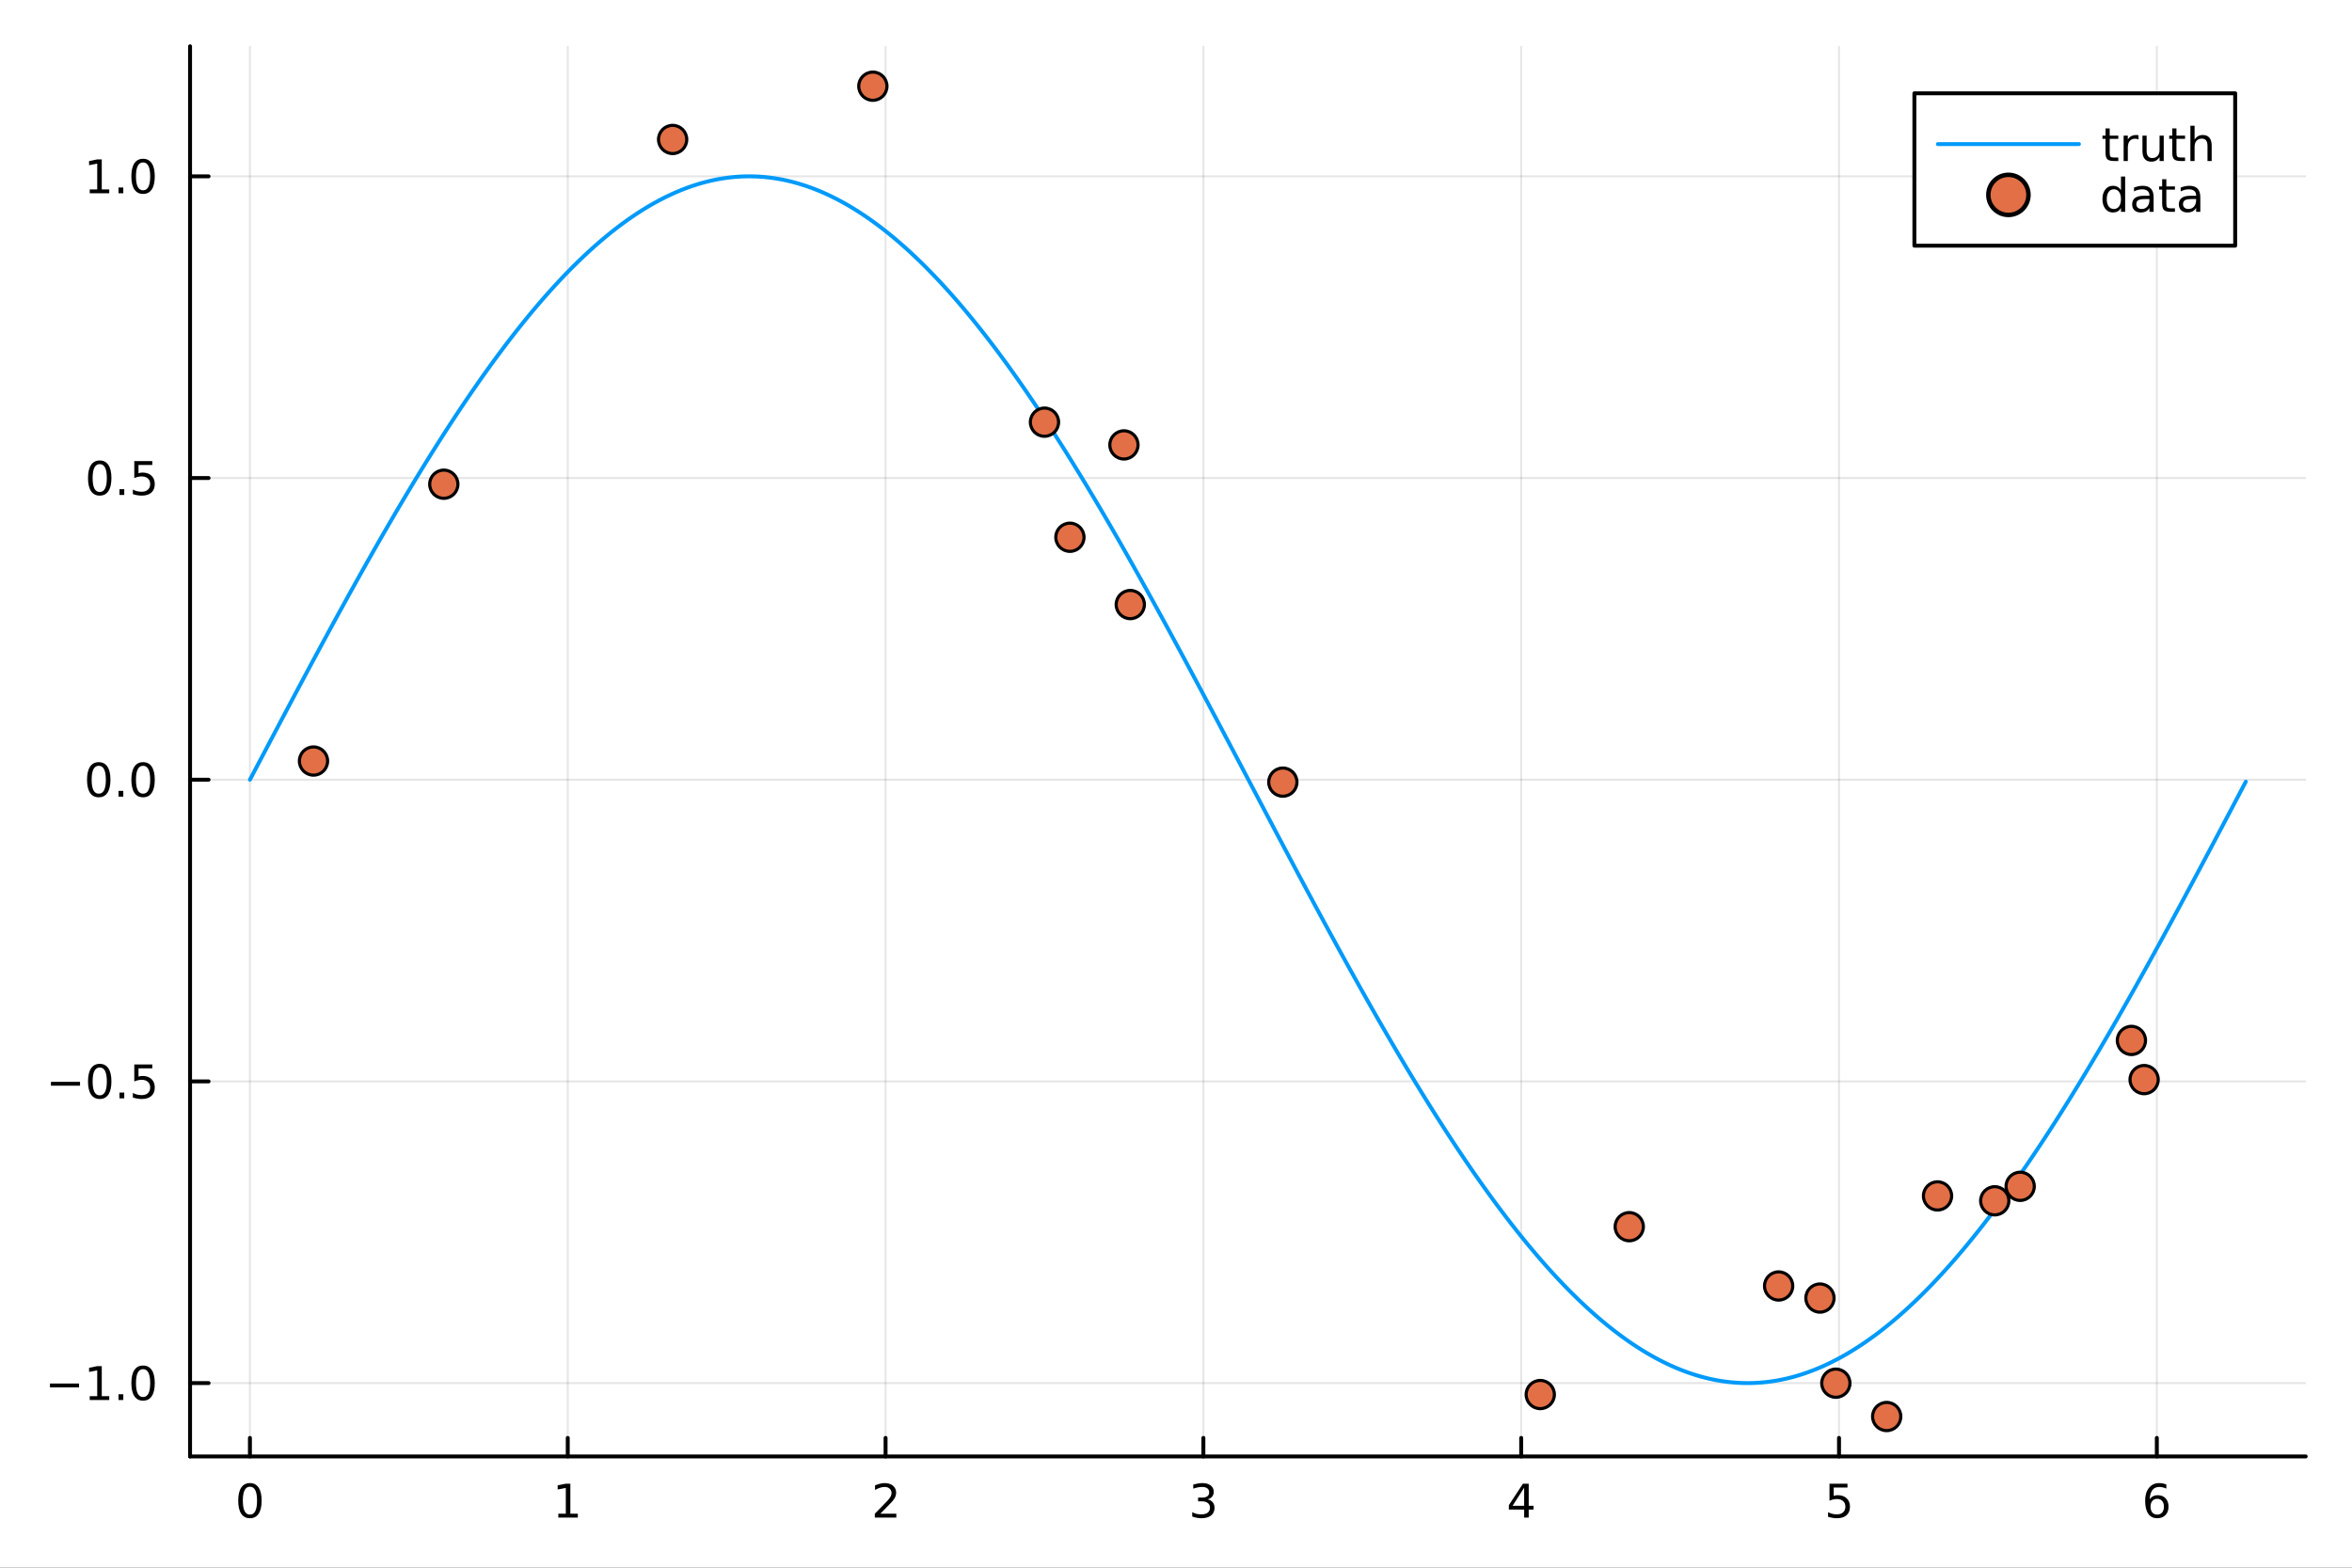 <?xml version="1.0" encoding="utf-8"?>
<svg xmlns="http://www.w3.org/2000/svg" xmlns:xlink="http://www.w3.org/1999/xlink" width="600" height="400" viewBox="0 0 2400 1600">
<rect x="0" y="0" width="2400" height="1600" fill="#333333" stroke="none"/>
<defs>
  <clipPath id="clip950">
    <rect x="0" y="0" width="2400" height="1600"/>
  </clipPath>
</defs>
<path clip-path="url(#clip950)" d="M0 1600 L2400 1600 L2400 0 L0 0  Z" fill="#ffffff" fill-rule="evenodd" fill-opacity="1"/>
<defs>
  <clipPath id="clip951">
    <rect x="480" y="0" width="1681" height="1600"/>
  </clipPath>
</defs>
<path clip-path="url(#clip950)" d="M193.936 1486.45 L2352.76 1486.45 L2352.76 47.244 L193.936 47.244  Z" fill="#ffffff" fill-rule="evenodd" fill-opacity="1"/>
<defs>
  <clipPath id="clip952">
    <rect x="193" y="47" width="2160" height="1440"/>
  </clipPath>
</defs>
<polyline clip-path="url(#clip952)" style="stroke:#000000; stroke-linecap:round; stroke-linejoin:round; stroke-width:2; stroke-opacity:0.1; fill:none" points="255.035,1486.45 255.035,47.244 "/>
<polyline clip-path="url(#clip952)" style="stroke:#000000; stroke-linecap:round; stroke-linejoin:round; stroke-width:2; stroke-opacity:0.1; fill:none" points="579.338,1486.45 579.338,47.244 "/>
<polyline clip-path="url(#clip952)" style="stroke:#000000; stroke-linecap:round; stroke-linejoin:round; stroke-width:2; stroke-opacity:0.1; fill:none" points="903.641,1486.45 903.641,47.244 "/>
<polyline clip-path="url(#clip952)" style="stroke:#000000; stroke-linecap:round; stroke-linejoin:round; stroke-width:2; stroke-opacity:0.1; fill:none" points="1227.94,1486.45 1227.94,47.244 "/>
<polyline clip-path="url(#clip952)" style="stroke:#000000; stroke-linecap:round; stroke-linejoin:round; stroke-width:2; stroke-opacity:0.1; fill:none" points="1552.25,1486.45 1552.25,47.244 "/>
<polyline clip-path="url(#clip952)" style="stroke:#000000; stroke-linecap:round; stroke-linejoin:round; stroke-width:2; stroke-opacity:0.1; fill:none" points="1876.55,1486.45 1876.55,47.244 "/>
<polyline clip-path="url(#clip952)" style="stroke:#000000; stroke-linecap:round; stroke-linejoin:round; stroke-width:2; stroke-opacity:0.1; fill:none" points="2200.85,1486.45 2200.85,47.244 "/>
<polyline clip-path="url(#clip952)" style="stroke:#000000; stroke-linecap:round; stroke-linejoin:round; stroke-width:2; stroke-opacity:0.1; fill:none" points="193.936,1411.59 2352.76,1411.59 "/>
<polyline clip-path="url(#clip952)" style="stroke:#000000; stroke-linecap:round; stroke-linejoin:round; stroke-width:2; stroke-opacity:0.1; fill:none" points="193.936,1103.69 2352.76,1103.69 "/>
<polyline clip-path="url(#clip952)" style="stroke:#000000; stroke-linecap:round; stroke-linejoin:round; stroke-width:2; stroke-opacity:0.1; fill:none" points="193.936,795.781 2352.76,795.781 "/>
<polyline clip-path="url(#clip952)" style="stroke:#000000; stroke-linecap:round; stroke-linejoin:round; stroke-width:2; stroke-opacity:0.1; fill:none" points="193.936,487.875 2352.76,487.875 "/>
<polyline clip-path="url(#clip952)" style="stroke:#000000; stroke-linecap:round; stroke-linejoin:round; stroke-width:2; stroke-opacity:0.1; fill:none" points="193.936,179.969 2352.76,179.969 "/>
<polyline clip-path="url(#clip950)" style="stroke:#000000; stroke-linecap:round; stroke-linejoin:round; stroke-width:4; stroke-opacity:1; fill:none" points="193.936,1486.45 2352.76,1486.45 "/>
<polyline clip-path="url(#clip950)" style="stroke:#000000; stroke-linecap:round; stroke-linejoin:round; stroke-width:4; stroke-opacity:1; fill:none" points="255.035,1486.45 255.035,1467.55 "/>
<polyline clip-path="url(#clip950)" style="stroke:#000000; stroke-linecap:round; stroke-linejoin:round; stroke-width:4; stroke-opacity:1; fill:none" points="579.338,1486.45 579.338,1467.55 "/>
<polyline clip-path="url(#clip950)" style="stroke:#000000; stroke-linecap:round; stroke-linejoin:round; stroke-width:4; stroke-opacity:1; fill:none" points="903.641,1486.45 903.641,1467.55 "/>
<polyline clip-path="url(#clip950)" style="stroke:#000000; stroke-linecap:round; stroke-linejoin:round; stroke-width:4; stroke-opacity:1; fill:none" points="1227.94,1486.45 1227.94,1467.55 "/>
<polyline clip-path="url(#clip950)" style="stroke:#000000; stroke-linecap:round; stroke-linejoin:round; stroke-width:4; stroke-opacity:1; fill:none" points="1552.25,1486.45 1552.25,1467.55 "/>
<polyline clip-path="url(#clip950)" style="stroke:#000000; stroke-linecap:round; stroke-linejoin:round; stroke-width:4; stroke-opacity:1; fill:none" points="1876.55,1486.45 1876.55,1467.55 "/>
<polyline clip-path="url(#clip950)" style="stroke:#000000; stroke-linecap:round; stroke-linejoin:round; stroke-width:4; stroke-opacity:1; fill:none" points="2200.85,1486.45 2200.85,1467.55 "/>
<path clip-path="url(#clip950)" d="M255.035 1517.37 Q251.424 1517.37 249.595 1520.93 Q247.789 1524.47 247.789 1531.6 Q247.789 1538.71 249.595 1542.27 Q251.424 1545.82 255.035 1545.82 Q258.669 1545.82 260.474 1542.27 Q262.303 1538.71 262.303 1531.6 Q262.303 1524.47 260.474 1520.93 Q258.669 1517.37 255.035 1517.37 M255.035 1513.66 Q260.845 1513.66 263.9 1518.27 Q266.979 1522.85 266.979 1531.6 Q266.979 1540.33 263.9 1544.94 Q260.845 1549.52 255.035 1549.52 Q249.225 1549.52 246.146 1544.94 Q243.09 1540.33 243.09 1531.6 Q243.09 1522.85 246.146 1518.27 Q249.225 1513.66 255.035 1513.66 Z" fill="#000000" fill-rule="nonzero" fill-opacity="1" /><path clip-path="url(#clip950)" d="M569.72 1544.91 L577.358 1544.91 L577.358 1518.55 L569.048 1520.21 L569.048 1515.95 L577.312 1514.29 L581.988 1514.29 L581.988 1544.91 L589.627 1544.91 L589.627 1548.85 L569.72 1548.85 L569.72 1544.91 Z" fill="#000000" fill-rule="nonzero" fill-opacity="1" /><path clip-path="url(#clip950)" d="M898.293 1544.91 L914.613 1544.91 L914.613 1548.85 L892.668 1548.85 L892.668 1544.91 Q895.33 1542.16 899.914 1537.53 Q904.52 1532.88 905.701 1531.53 Q907.946 1529.01 908.826 1527.27 Q909.729 1525.51 909.729 1523.82 Q909.729 1521.07 907.784 1519.33 Q905.863 1517.6 902.761 1517.6 Q900.562 1517.6 898.108 1518.36 Q895.678 1519.13 892.9 1520.68 L892.9 1515.95 Q895.724 1514.82 898.178 1514.24 Q900.631 1513.66 902.668 1513.66 Q908.039 1513.66 911.233 1516.35 Q914.428 1519.03 914.428 1523.52 Q914.428 1525.65 913.617 1527.57 Q912.83 1529.47 910.724 1532.07 Q910.145 1532.74 907.043 1535.95 Q903.942 1539.15 898.293 1544.91 Z" fill="#000000" fill-rule="nonzero" fill-opacity="1" /><path clip-path="url(#clip950)" d="M1232.19 1530.21 Q1235.55 1530.93 1237.42 1533.2 Q1239.32 1535.47 1239.32 1538.8 Q1239.32 1543.92 1235.8 1546.72 Q1232.28 1549.52 1225.8 1549.52 Q1223.63 1549.52 1221.31 1549.08 Q1219.02 1548.66 1216.57 1547.81 L1216.57 1543.29 Q1218.51 1544.43 1220.83 1545.01 Q1223.14 1545.58 1225.66 1545.58 Q1230.06 1545.58 1232.35 1543.85 Q1234.67 1542.11 1234.67 1538.8 Q1234.67 1535.75 1232.52 1534.03 Q1230.39 1532.3 1226.57 1532.3 L1222.54 1532.3 L1222.54 1528.45 L1226.75 1528.45 Q1230.2 1528.45 1232.03 1527.09 Q1233.86 1525.7 1233.86 1523.11 Q1233.86 1520.45 1231.96 1519.03 Q1230.08 1517.6 1226.57 1517.6 Q1224.64 1517.6 1222.45 1518.01 Q1220.25 1518.43 1217.61 1519.31 L1217.61 1515.14 Q1220.27 1514.4 1222.58 1514.03 Q1224.92 1513.66 1226.98 1513.66 Q1232.31 1513.66 1235.41 1516.09 Q1238.51 1518.5 1238.51 1522.62 Q1238.51 1525.49 1236.87 1527.48 Q1235.22 1529.45 1232.19 1530.21 Z" fill="#000000" fill-rule="nonzero" fill-opacity="1" /><path clip-path="url(#clip950)" d="M1555.26 1518.36 L1543.45 1536.81 L1555.26 1536.81 L1555.26 1518.36 M1554.03 1514.29 L1559.91 1514.29 L1559.91 1536.81 L1564.84 1536.81 L1564.84 1540.7 L1559.91 1540.7 L1559.91 1548.85 L1555.26 1548.85 L1555.26 1540.7 L1539.65 1540.7 L1539.65 1536.19 L1554.03 1514.29 Z" fill="#000000" fill-rule="nonzero" fill-opacity="1" /><path clip-path="url(#clip950)" d="M1866.83 1514.29 L1885.18 1514.29 L1885.18 1518.22 L1871.11 1518.22 L1871.11 1526.7 Q1872.13 1526.35 1873.15 1526.19 Q1874.17 1526 1875.18 1526 Q1880.97 1526 1884.35 1529.17 Q1887.73 1532.34 1887.73 1537.76 Q1887.73 1543.34 1884.26 1546.44 Q1880.79 1549.52 1874.47 1549.52 Q1872.29 1549.52 1870.02 1549.15 Q1867.78 1548.78 1865.37 1548.04 L1865.37 1543.34 Q1867.45 1544.47 1869.67 1545.03 Q1871.9 1545.58 1874.37 1545.58 Q1878.38 1545.58 1880.72 1543.48 Q1883.05 1541.37 1883.05 1537.76 Q1883.05 1534.15 1880.72 1532.04 Q1878.38 1529.94 1874.37 1529.94 Q1872.5 1529.94 1870.62 1530.35 Q1868.77 1530.77 1866.83 1531.65 L1866.83 1514.29 Z" fill="#000000" fill-rule="nonzero" fill-opacity="1" /><path clip-path="url(#clip950)" d="M2201.26 1529.7 Q2198.11 1529.7 2196.26 1531.86 Q2194.43 1534.01 2194.43 1537.76 Q2194.43 1541.49 2196.26 1543.66 Q2198.11 1545.82 2201.26 1545.82 Q2204.41 1545.82 2206.23 1543.66 Q2208.09 1541.49 2208.09 1537.76 Q2208.09 1534.01 2206.23 1531.86 Q2204.41 1529.7 2201.26 1529.7 M2210.54 1515.05 L2210.54 1519.31 Q2208.78 1518.48 2206.98 1518.04 Q2205.19 1517.6 2203.43 1517.6 Q2198.8 1517.6 2196.35 1520.72 Q2193.92 1523.85 2193.57 1530.17 Q2194.94 1528.15 2197 1527.09 Q2199.06 1526 2201.54 1526 Q2206.74 1526 2209.75 1529.17 Q2212.79 1532.32 2212.79 1537.76 Q2212.79 1543.08 2209.64 1546.3 Q2206.49 1549.52 2201.26 1549.52 Q2195.26 1549.52 2192.09 1544.94 Q2188.92 1540.33 2188.92 1531.6 Q2188.92 1523.41 2192.81 1518.55 Q2196.7 1513.66 2203.25 1513.66 Q2205.01 1513.66 2206.79 1514.01 Q2208.6 1514.36 2210.54 1515.05 Z" fill="#000000" fill-rule="nonzero" fill-opacity="1" /><polyline clip-path="url(#clip950)" style="stroke:#000000; stroke-linecap:round; stroke-linejoin:round; stroke-width:4; stroke-opacity:1; fill:none" points="193.936,1486.45 193.936,47.244 "/>
<polyline clip-path="url(#clip950)" style="stroke:#000000; stroke-linecap:round; stroke-linejoin:round; stroke-width:4; stroke-opacity:1; fill:none" points="193.936,1411.59 212.834,1411.59 "/>
<polyline clip-path="url(#clip950)" style="stroke:#000000; stroke-linecap:round; stroke-linejoin:round; stroke-width:4; stroke-opacity:1; fill:none" points="193.936,1103.69 212.834,1103.69 "/>
<polyline clip-path="url(#clip950)" style="stroke:#000000; stroke-linecap:round; stroke-linejoin:round; stroke-width:4; stroke-opacity:1; fill:none" points="193.936,795.781 212.834,795.781 "/>
<polyline clip-path="url(#clip950)" style="stroke:#000000; stroke-linecap:round; stroke-linejoin:round; stroke-width:4; stroke-opacity:1; fill:none" points="193.936,487.875 212.834,487.875 "/>
<polyline clip-path="url(#clip950)" style="stroke:#000000; stroke-linecap:round; stroke-linejoin:round; stroke-width:4; stroke-opacity:1; fill:none" points="193.936,179.969 212.834,179.969 "/>
<path clip-path="url(#clip950)" d="M50.992 1412.04 L80.668 1412.04 L80.668 1415.98 L50.992 1415.98 L50.992 1412.04 Z" fill="#000000" fill-rule="nonzero" fill-opacity="1" /><path clip-path="url(#clip950)" d="M91.571 1424.94 L99.21 1424.94 L99.21 1398.57 L90.899 1400.24 L90.899 1395.98 L99.163 1394.31 L103.839 1394.31 L103.839 1424.94 L111.478 1424.94 L111.478 1428.87 L91.571 1428.87 L91.571 1424.94 Z" fill="#000000" fill-rule="nonzero" fill-opacity="1" /><path clip-path="url(#clip950)" d="M120.922 1422.99 L125.807 1422.99 L125.807 1428.87 L120.922 1428.87 L120.922 1422.99 Z" fill="#000000" fill-rule="nonzero" fill-opacity="1" /><path clip-path="url(#clip950)" d="M145.992 1397.39 Q142.381 1397.39 140.552 1400.96 Q138.746 1404.5 138.746 1411.63 Q138.746 1418.73 140.552 1422.3 Q142.381 1425.84 145.992 1425.84 Q149.626 1425.84 151.431 1422.3 Q153.26 1418.73 153.26 1411.63 Q153.26 1404.5 151.431 1400.96 Q149.626 1397.39 145.992 1397.39 M145.992 1393.69 Q151.802 1393.69 154.857 1398.29 Q157.936 1402.88 157.936 1411.63 Q157.936 1420.35 154.857 1424.96 Q151.802 1429.54 145.992 1429.54 Q140.181 1429.54 137.103 1424.96 Q134.047 1420.35 134.047 1411.63 Q134.047 1402.88 137.103 1398.29 Q140.181 1393.69 145.992 1393.69 Z" fill="#000000" fill-rule="nonzero" fill-opacity="1" /><path clip-path="url(#clip950)" d="M51.987 1104.14 L81.663 1104.14 L81.663 1108.07 L51.987 1108.07 L51.987 1104.14 Z" fill="#000000" fill-rule="nonzero" fill-opacity="1" /><path clip-path="url(#clip950)" d="M101.756 1089.49 Q98.145 1089.49 96.316 1093.05 Q94.51 1096.59 94.51 1103.72 Q94.51 1110.83 96.316 1114.39 Q98.145 1117.93 101.756 1117.93 Q105.39 1117.93 107.196 1114.39 Q109.024 1110.83 109.024 1103.72 Q109.024 1096.59 107.196 1093.05 Q105.39 1089.49 101.756 1089.49 M101.756 1085.78 Q107.566 1085.78 110.621 1090.39 Q113.7 1094.97 113.7 1103.72 Q113.7 1112.45 110.621 1117.05 Q107.566 1121.64 101.756 1121.64 Q95.946 1121.64 92.867 1117.05 Q89.811 1112.45 89.811 1103.72 Q89.811 1094.97 92.867 1090.39 Q95.946 1085.78 101.756 1085.78 Z" fill="#000000" fill-rule="nonzero" fill-opacity="1" /><path clip-path="url(#clip950)" d="M121.918 1115.09 L126.802 1115.09 L126.802 1120.97 L121.918 1120.97 L121.918 1115.09 Z" fill="#000000" fill-rule="nonzero" fill-opacity="1" /><path clip-path="url(#clip950)" d="M137.033 1086.41 L155.39 1086.41 L155.39 1090.34 L141.316 1090.34 L141.316 1098.81 Q142.334 1098.47 143.353 1098.3 Q144.371 1098.12 145.39 1098.12 Q151.177 1098.12 154.556 1101.29 Q157.936 1104.46 157.936 1109.88 Q157.936 1115.46 154.464 1118.56 Q150.992 1121.64 144.672 1121.64 Q142.496 1121.64 140.228 1121.27 Q137.982 1120.9 135.575 1120.16 L135.575 1115.46 Q137.658 1116.59 139.881 1117.15 Q142.103 1117.7 144.58 1117.7 Q148.584 1117.7 150.922 1115.6 Q153.26 1113.49 153.26 1109.88 Q153.26 1106.27 150.922 1104.16 Q148.584 1102.05 144.58 1102.05 Q142.705 1102.05 140.83 1102.47 Q138.978 1102.89 137.033 1103.77 L137.033 1086.41 Z" fill="#000000" fill-rule="nonzero" fill-opacity="1" /><path clip-path="url(#clip950)" d="M100.76 781.579 Q97.149 781.579 95.321 785.144 Q93.515 788.686 93.515 795.815 Q93.515 802.922 95.321 806.487 Q97.149 810.028 100.76 810.028 Q104.395 810.028 106.2 806.487 Q108.029 802.922 108.029 795.815 Q108.029 788.686 106.2 785.144 Q104.395 781.579 100.76 781.579 M100.76 777.876 Q106.571 777.876 109.626 782.482 Q112.705 787.066 112.705 795.815 Q112.705 804.542 109.626 809.149 Q106.571 813.732 100.76 813.732 Q94.95 813.732 91.871 809.149 Q88.816 804.542 88.816 795.815 Q88.816 787.066 91.871 782.482 Q94.95 777.876 100.76 777.876 Z" fill="#000000" fill-rule="nonzero" fill-opacity="1" /><path clip-path="url(#clip950)" d="M120.922 807.181 L125.807 807.181 L125.807 813.061 L120.922 813.061 L120.922 807.181 Z" fill="#000000" fill-rule="nonzero" fill-opacity="1" /><path clip-path="url(#clip950)" d="M145.992 781.579 Q142.381 781.579 140.552 785.144 Q138.746 788.686 138.746 795.815 Q138.746 802.922 140.552 806.487 Q142.381 810.028 145.992 810.028 Q149.626 810.028 151.431 806.487 Q153.26 802.922 153.26 795.815 Q153.26 788.686 151.431 785.144 Q149.626 781.579 145.992 781.579 M145.992 777.876 Q151.802 777.876 154.857 782.482 Q157.936 787.066 157.936 795.815 Q157.936 804.542 154.857 809.149 Q151.802 813.732 145.992 813.732 Q140.181 813.732 137.103 809.149 Q134.047 804.542 134.047 795.815 Q134.047 787.066 137.103 782.482 Q140.181 777.876 145.992 777.876 Z" fill="#000000" fill-rule="nonzero" fill-opacity="1" /><path clip-path="url(#clip950)" d="M101.756 473.674 Q98.145 473.674 96.316 477.238 Q94.51 480.78 94.51 487.91 Q94.51 495.016 96.316 498.581 Q98.145 502.122 101.756 502.122 Q105.39 502.122 107.196 498.581 Q109.024 495.016 109.024 487.91 Q109.024 480.78 107.196 477.238 Q105.39 473.674 101.756 473.674 M101.756 469.97 Q107.566 469.97 110.621 474.576 Q113.7 479.16 113.7 487.91 Q113.7 496.636 110.621 501.243 Q107.566 505.826 101.756 505.826 Q95.946 505.826 92.867 501.243 Q89.811 496.636 89.811 487.91 Q89.811 479.16 92.867 474.576 Q95.946 469.97 101.756 469.97 Z" fill="#000000" fill-rule="nonzero" fill-opacity="1" /><path clip-path="url(#clip950)" d="M121.918 499.275 L126.802 499.275 L126.802 505.155 L121.918 505.155 L121.918 499.275 Z" fill="#000000" fill-rule="nonzero" fill-opacity="1" /><path clip-path="url(#clip950)" d="M137.033 470.595 L155.39 470.595 L155.39 474.53 L141.316 474.53 L141.316 483.002 Q142.334 482.655 143.353 482.493 Q144.371 482.308 145.39 482.308 Q151.177 482.308 154.556 485.479 Q157.936 488.65 157.936 494.067 Q157.936 499.646 154.464 502.747 Q150.992 505.826 144.672 505.826 Q142.496 505.826 140.228 505.456 Q137.982 505.085 135.575 504.345 L135.575 499.646 Q137.658 500.78 139.881 501.335 Q142.103 501.891 144.58 501.891 Q148.584 501.891 150.922 499.785 Q153.26 497.678 153.26 494.067 Q153.26 490.456 150.922 488.349 Q148.584 486.243 144.58 486.243 Q142.705 486.243 140.83 486.66 Q138.978 487.076 137.033 487.956 L137.033 470.595 Z" fill="#000000" fill-rule="nonzero" fill-opacity="1" /><path clip-path="url(#clip950)" d="M91.571 193.314 L99.21 193.314 L99.21 166.948 L90.899 168.615 L90.899 164.356 L99.163 162.689 L103.839 162.689 L103.839 193.314 L111.478 193.314 L111.478 197.249 L91.571 197.249 L91.571 193.314 Z" fill="#000000" fill-rule="nonzero" fill-opacity="1" /><path clip-path="url(#clip950)" d="M120.922 191.369 L125.807 191.369 L125.807 197.249 L120.922 197.249 L120.922 191.369 Z" fill="#000000" fill-rule="nonzero" fill-opacity="1" /><path clip-path="url(#clip950)" d="M145.992 165.768 Q142.381 165.768 140.552 169.332 Q138.746 172.874 138.746 180.004 Q138.746 187.11 140.552 190.675 Q142.381 194.217 145.992 194.217 Q149.626 194.217 151.431 190.675 Q153.26 187.11 153.26 180.004 Q153.26 172.874 151.431 169.332 Q149.626 165.768 145.992 165.768 M145.992 162.064 Q151.802 162.064 154.857 166.67 Q157.936 171.254 157.936 180.004 Q157.936 188.73 154.857 193.337 Q151.802 197.92 145.992 197.92 Q140.181 197.92 137.103 193.337 Q134.047 188.73 134.047 180.004 Q134.047 171.254 137.103 166.67 Q140.181 162.064 145.992 162.064 Z" fill="#000000" fill-rule="nonzero" fill-opacity="1" /><polyline clip-path="url(#clip952)" style="stroke:#009af9; stroke-linecap:round; stroke-linejoin:round; stroke-width:4; stroke-opacity:1; fill:none" points="255.035,795.781 258.278,789.623 261.521,783.465 264.764,777.309 268.007,771.155 271.25,765.003 274.493,758.854 277.736,752.709 280.979,746.568 284.222,740.432 287.465,734.302 290.708,728.178 293.951,722.061 297.194,715.951 300.437,709.848 303.68,703.755 306.923,697.671 310.166,691.596 313.409,685.532 316.652,679.479 319.895,673.438 323.138,667.409 326.381,661.392 329.624,655.39 332.867,649.401 336.11,643.426 339.353,637.468 342.596,631.524 345.84,625.598 349.083,619.688 352.326,613.796 355.569,607.922 358.812,602.067 362.055,596.231 365.298,590.415 368.541,584.62 371.784,578.846 375.027,573.094 378.27,567.364 381.513,561.656 384.756,555.972 387.999,550.312 391.242,544.677 394.485,539.067 397.728,533.482 400.971,527.924 404.214,522.392 407.457,516.888 410.7,511.412 413.943,505.964 417.186,500.545 420.429,495.155 423.672,489.796 426.915,484.467 430.158,479.17 433.401,473.904 436.644,468.67 439.887,463.469 443.13,458.301 446.373,453.167 449.616,448.067 452.859,443.002 456.103,437.972 459.346,432.978 462.589,428.021 465.832,423.1 469.075,418.216 472.318,413.37 475.561,408.563 478.804,403.794 482.047,399.064 485.29,394.374 488.533,389.724 491.776,385.115 495.019,380.546 498.262,376.02 501.505,371.535 504.748,367.092 507.991,362.693 511.234,358.337 514.477,354.024 517.72,349.756 520.963,345.533 524.206,341.354 527.449,337.221 530.692,333.133 533.935,329.092 537.178,325.098 540.421,321.151 543.664,317.251 546.907,313.399 550.15,309.595 553.393,305.84 556.636,302.134 559.879,298.477 563.122,294.87 566.366,291.313 569.609,287.806 572.852,284.351 576.095,280.946 579.338,277.593 582.581,274.292 585.824,271.043 589.067,267.846 592.31,264.702 595.553,261.611 598.796,258.574 602.039,255.59 605.282,252.661 608.525,249.785 611.768,246.965 615.011,244.199 618.254,241.488 621.497,238.833 624.74,236.233 627.983,233.69 631.226,231.203 634.469,228.772 637.712,226.397 640.955,224.08 644.198,221.82 647.441,219.617 650.684,217.472 653.927,215.385 657.17,213.356 660.413,211.385 663.656,209.472 666.899,207.618 670.142,205.823 673.385,204.087 676.629,202.41 679.872,200.793 683.115,199.235 686.358,197.736 689.601,196.297 692.844,194.919 696.087,193.6 699.33,192.342 702.573,191.144 705.816,190.006 709.059,188.929 712.302,187.913 715.545,186.957 718.788,186.063 722.031,185.229 725.274,184.456 728.517,183.745 731.76,183.095 735.003,182.506 738.246,181.978 741.489,181.512 744.732,181.107 747.975,180.763 751.218,180.481 754.461,180.261 757.704,180.102 760.947,180.005 764.19,179.969 767.433,179.995 770.676,180.082 773.919,180.232 777.162,180.442 780.405,180.714 783.648,181.048 786.892,181.443 790.135,181.899 793.378,182.417 796.621,182.997 799.864,183.637 803.107,184.339 806.35,185.102 809.593,185.926 812.836,186.811 816.079,187.757 819.322,188.763 822.565,189.831 825.808,190.959 829.051,192.147 832.294,193.396 835.537,194.705 838.78,196.074 842.023,197.503 845.266,198.992 848.509,200.54 851.752,202.149 854.995,203.816 858.238,205.543 861.481,207.329 864.724,209.173 867.967,211.076 871.21,213.038 874.453,215.058 877.696,217.136 880.939,219.272 884.182,221.465 887.425,223.716 890.668,226.025 893.911,228.39 897.155,230.812 900.398,233.29 903.641,235.825 906.884,238.415 910.127,241.062 913.37,243.763 916.613,246.521 919.856,249.333 923.099,252.199 926.342,255.12 929.585,258.095 932.828,261.124 936.071,264.206 939.314,267.342 942.557,270.53 945.8,273.771 949.043,277.064 952.286,280.409 955.529,283.805 958.772,287.253 962.015,290.751 965.258,294.3 968.501,297.899 971.744,301.548 974.987,305.246 978.23,308.994 981.473,312.79 984.716,316.634 987.959,320.526 991.202,324.466 994.445,328.453 997.688,332.487 1000.93,336.567 1004.17,340.693 1007.42,344.864 1010.66,349.08 1013.9,353.342 1017.15,357.647 1020.39,361.996 1023.63,366.389 1026.88,370.824 1030.12,375.302 1033.36,379.823 1036.6,384.384 1039.85,388.987 1043.09,393.631 1046.33,398.314 1049.58,403.038 1052.82,407.8 1056.06,412.602 1059.31,417.442 1062.55,422.32 1065.79,427.235 1069.04,432.186 1072.28,437.175 1075.52,442.199 1078.76,447.258 1082.01,452.353 1085.25,457.481 1088.49,462.644 1091.74,467.839 1094.98,473.068 1098.22,478.329 1101.47,483.622 1104.71,488.945 1107.95,494.3 1111.19,499.685 1114.44,505.099 1117.68,510.542 1120.92,516.014 1124.17,521.514 1127.41,527.041 1130.65,532.595 1133.9,538.176 1137.14,543.782 1140.38,549.413 1143.62,555.069 1146.87,560.749 1150.11,566.453 1153.35,572.18 1156.6,577.928 1159.84,583.699 1163.08,589.491 1166.33,595.304 1169.57,601.136 1172.81,606.988 1176.06,612.859 1179.3,618.748 1182.54,624.655 1185.78,630.579 1189.03,636.52 1192.27,642.476 1195.51,648.448 1198.76,654.435 1202,660.435 1205.24,666.45 1208.49,672.477 1211.73,678.516 1214.97,684.567 1218.21,690.63 1221.46,696.703 1224.7,702.785 1227.94,708.877 1231.19,714.978 1234.43,721.087 1237.67,727.203 1240.92,733.326 1244.16,739.456 1247.4,745.591 1250.64,751.731 1253.89,757.875 1257.13,764.023 1260.37,770.175 1263.62,776.329 1266.86,782.485 1270.1,788.642 1273.35,794.8 1276.59,800.958 1279.83,807.116 1283.08,813.272 1286.32,819.427 1289.56,825.579 1292.8,831.728 1296.05,837.874 1299.29,844.015 1302.53,850.152 1305.78,856.283 1309.02,862.409 1312.26,868.527 1315.51,874.638 1318.75,880.742 1321.99,886.837 1325.23,892.922 1328.48,898.998 1331.72,905.064 1334.96,911.119 1338.21,917.162 1341.45,923.193 1344.69,929.212 1347.94,935.217 1351.18,941.208 1354.42,947.185 1357.66,953.146 1360.91,959.092 1364.15,965.021 1367.39,970.933 1370.64,976.828 1373.88,982.705 1377.12,988.563 1380.37,994.402 1383.61,1000.22 1386.85,1006.02 1390.1,1011.8 1393.34,1017.55 1396.58,1023.29 1399.82,1029 1403.07,1034.69 1406.31,1040.35 1409.55,1045.99 1412.8,1051.6 1416.04,1057.19 1419.28,1062.75 1422.53,1068.29 1425.77,1073.8 1429.01,1079.28 1432.25,1084.73 1435.5,1090.16 1438.74,1095.55 1441.98,1100.91 1445.23,1106.25 1448.47,1111.55 1451.71,1116.82 1454.96,1122.06 1458.2,1127.27 1461.44,1132.44 1464.68,1137.58 1467.93,1142.68 1471.17,1147.75 1474.41,1152.79 1477.66,1157.79 1480.9,1162.75 1484.14,1167.68 1487.39,1172.57 1490.63,1177.42 1493.87,1182.24 1497.11,1187.01 1500.36,1191.75 1503.6,1196.44 1506.84,1201.1 1510.09,1205.72 1513.33,1210.29 1516.57,1214.82 1519.82,1219.32 1523.06,1223.76 1526.3,1228.17 1529.55,1232.53 1532.79,1236.85 1536.03,1241.13 1539.27,1245.36 1542.52,1249.55 1545.76,1253.69 1549,1257.78 1552.25,1261.83 1555.49,1265.83 1558.73,1269.79 1561.98,1273.69 1565.22,1277.55 1568.46,1281.36 1571.7,1285.13 1574.95,1288.84 1578.19,1292.51 1581.43,1296.12 1584.68,1299.69 1587.92,1303.2 1591.16,1306.66 1594.41,1310.08 1597.65,1313.44 1600.89,1316.75 1604.13,1320.01 1607.38,1323.21 1610.62,1326.36 1613.86,1329.46 1617.11,1332.51 1620.35,1335.5 1623.59,1338.44 1626.84,1341.32 1630.08,1344.15 1633.32,1346.93 1636.57,1349.65 1639.81,1352.31 1643.05,1354.92 1646.29,1357.47 1649.54,1359.97 1652.78,1362.41 1656.02,1364.79 1659.27,1367.12 1662.51,1369.39 1665.75,1371.6 1669,1373.75 1672.24,1375.85 1675.48,1377.89 1678.72,1379.87 1681.97,1381.79 1685.21,1383.65 1688.45,1385.46 1691.7,1387.2 1694.94,1388.89 1698.18,1390.52 1701.43,1392.08 1704.67,1393.59 1707.91,1395.04 1711.15,1396.43 1714.4,1397.76 1717.64,1399.02 1720.88,1400.23 1724.13,1401.38 1727.37,1402.46 1730.61,1403.49 1733.86,1404.46 1737.1,1405.36 1740.34,1406.2 1743.59,1406.99 1746.83,1407.71 1750.07,1408.37 1753.31,1408.97 1756.56,1409.5 1759.8,1409.98 1763.04,1410.39 1766.29,1410.75 1769.53,1411.04 1772.77,1411.27 1776.02,1411.44 1779.26,1411.55 1782.5,1411.59 1785.74,1411.57 1788.99,1411.5 1792.23,1411.36 1795.47,1411.16 1798.72,1410.89 1801.96,1410.57 1805.2,1410.19 1808.45,1409.74 1811.69,1409.23 1814.93,1408.66 1818.17,1408.03 1821.42,1407.34 1824.66,1406.59 1827.9,1405.77 1831.15,1404.9 1834.39,1403.96 1837.63,1402.96 1840.88,1401.91 1844.12,1400.79 1847.36,1399.61 1850.61,1398.37 1853.85,1397.07 1857.09,1395.71 1860.33,1394.29 1863.58,1392.81 1866.82,1391.27 1870.06,1389.67 1873.31,1388.01 1876.55,1386.3 1879.79,1384.52 1883.04,1382.69 1886.28,1380.79 1889.52,1378.84 1892.76,1376.83 1896.01,1374.76 1899.25,1372.63 1902.49,1370.45 1905.74,1368.21 1908.98,1365.91 1912.22,1363.55 1915.47,1361.14 1918.71,1358.67 1921.95,1356.14 1925.19,1353.56 1928.44,1350.93 1931.68,1348.23 1934.92,1345.48 1938.17,1342.68 1941.41,1339.82 1944.65,1336.91 1947.9,1333.94 1951.14,1330.92 1954.38,1327.85 1957.63,1324.72 1960.87,1321.54 1964.11,1318.31 1967.35,1315.03 1970.6,1311.69 1973.84,1308.3 1977.08,1304.86 1980.33,1301.37 1983.57,1297.83 1986.81,1294.24 1990.06,1290.6 1993.3,1286.91 1996.54,1283.17 1999.78,1279.38 2003.03,1275.54 2006.27,1271.66 2009.51,1267.73 2012.76,1263.75 2016,1259.72 2019.24,1255.65 2022.49,1251.53 2025.73,1247.36 2028.97,1243.16 2032.21,1238.9 2035.46,1234.6 2038.7,1230.26 2041.94,1225.88 2045.19,1221.45 2048.43,1216.98 2051.67,1212.46 2054.92,1207.91 2058.16,1203.31 2061.4,1198.67 2064.65,1194 2067.89,1189.28 2071.13,1184.52 2074.37,1179.73 2077.62,1174.89 2080.86,1170.02 2084.1,1165.11 2087.35,1160.17 2090.59,1155.18 2093.83,1150.17 2097.08,1145.11 2100.32,1140.02 2103.56,1134.9 2106.8,1129.74 2110.05,1124.55 2113.29,1119.33 2116.53,1114.07 2119.78,1108.79 2123.02,1103.47 2126.26,1098.12 2129.51,1092.74 2132.75,1087.33 2135.99,1081.89 2139.23,1076.42 2142.48,1070.93 2145.72,1065.4 2148.96,1059.85 2152.21,1054.28 2155.45,1048.67 2158.69,1043.05 2161.94,1037.39 2165.18,1031.72 2168.42,1026.02 2171.67,1020.3 2174.91,1014.55 2178.15,1008.78 2181.39,1002.99 2184.64,997.185 2187.88,991.356 2191.12,985.507 2194.37,979.639 2197.61,973.752 2200.85,967.848 2204.1,961.927 2207.34,955.989 2210.58,950.035 2213.82,944.065 2217.07,938.081 2220.31,932.083 2223.55,926.071 2226.8,920.046 2230.04,914.008 2233.28,907.959 2236.53,901.898 2239.77,895.827 2243.01,889.746 2246.25,883.655 2249.5,877.556 2252.74,871.448 2255.98,865.333 2259.23,859.211 2262.47,853.082 2265.71,846.948 2268.96,840.809 2272.2,834.665 2275.44,828.517 2278.69,822.367 2281.93,816.213 2285.17,810.057 2288.41,803.9 2291.66,797.742 "/>
<circle clip-path="url(#clip952)" cx="319.895" cy="776.728" r="14.4" fill="#e26f46" fill-rule="evenodd" fill-opacity="1" stroke="#000000" stroke-opacity="1" stroke-width="3.2"/>
<circle clip-path="url(#clip952)" cx="2061.4" cy="1210.78" r="14.4" fill="#e26f46" fill-rule="evenodd" fill-opacity="1" stroke="#000000" stroke-opacity="1" stroke-width="3.2"/>
<circle clip-path="url(#clip952)" cx="1571.7" cy="1423.28" r="14.4" fill="#e26f46" fill-rule="evenodd" fill-opacity="1" stroke="#000000" stroke-opacity="1" stroke-width="3.2"/>
<circle clip-path="url(#clip952)" cx="1065.79" cy="430.87" r="14.4" fill="#e26f46" fill-rule="evenodd" fill-opacity="1" stroke="#000000" stroke-opacity="1" stroke-width="3.2"/>
<circle clip-path="url(#clip952)" cx="2035.46" cy="1225.54" r="14.4" fill="#e26f46" fill-rule="evenodd" fill-opacity="1" stroke="#000000" stroke-opacity="1" stroke-width="3.2"/>
<circle clip-path="url(#clip952)" cx="1857.09" cy="1324.81" r="14.4" fill="#e26f46" fill-rule="evenodd" fill-opacity="1" stroke="#000000" stroke-opacity="1" stroke-width="3.2"/>
<circle clip-path="url(#clip952)" cx="452.859" cy="494.199" r="14.4" fill="#e26f46" fill-rule="evenodd" fill-opacity="1" stroke="#000000" stroke-opacity="1" stroke-width="3.2"/>
<circle clip-path="url(#clip952)" cx="1977.08" cy="1220.57" r="14.4" fill="#e26f46" fill-rule="evenodd" fill-opacity="1" stroke="#000000" stroke-opacity="1" stroke-width="3.2"/>
<circle clip-path="url(#clip952)" cx="1309.02" cy="798.246" r="14.4" fill="#e26f46" fill-rule="evenodd" fill-opacity="1" stroke="#000000" stroke-opacity="1" stroke-width="3.2"/>
<circle clip-path="url(#clip952)" cx="1662.51" cy="1251.98" r="14.4" fill="#e26f46" fill-rule="evenodd" fill-opacity="1" stroke="#000000" stroke-opacity="1" stroke-width="3.2"/>
<circle clip-path="url(#clip952)" cx="686.358" cy="142.33" r="14.4" fill="#e26f46" fill-rule="evenodd" fill-opacity="1" stroke="#000000" stroke-opacity="1" stroke-width="3.2"/>
<circle clip-path="url(#clip952)" cx="1873.31" cy="1411.7" r="14.4" fill="#e26f46" fill-rule="evenodd" fill-opacity="1" stroke="#000000" stroke-opacity="1" stroke-width="3.2"/>
<circle clip-path="url(#clip952)" cx="890.668" cy="87.976" r="14.4" fill="#e26f46" fill-rule="evenodd" fill-opacity="1" stroke="#000000" stroke-opacity="1" stroke-width="3.2"/>
<circle clip-path="url(#clip952)" cx="1814.93" cy="1312.48" r="14.4" fill="#e26f46" fill-rule="evenodd" fill-opacity="1" stroke="#000000" stroke-opacity="1" stroke-width="3.2"/>
<circle clip-path="url(#clip952)" cx="1091.74" cy="548.337" r="14.4" fill="#e26f46" fill-rule="evenodd" fill-opacity="1" stroke="#000000" stroke-opacity="1" stroke-width="3.2"/>
<circle clip-path="url(#clip952)" cx="1146.87" cy="454.074" r="14.4" fill="#e26f46" fill-rule="evenodd" fill-opacity="1" stroke="#000000" stroke-opacity="1" stroke-width="3.2"/>
<circle clip-path="url(#clip952)" cx="1153.35" cy="617.017" r="14.4" fill="#e26f46" fill-rule="evenodd" fill-opacity="1" stroke="#000000" stroke-opacity="1" stroke-width="3.2"/>
<circle clip-path="url(#clip952)" cx="1925.19" cy="1445.72" r="14.4" fill="#e26f46" fill-rule="evenodd" fill-opacity="1" stroke="#000000" stroke-opacity="1" stroke-width="3.2"/>
<circle clip-path="url(#clip952)" cx="2174.91" cy="1061.88" r="14.4" fill="#e26f46" fill-rule="evenodd" fill-opacity="1" stroke="#000000" stroke-opacity="1" stroke-width="3.2"/>
<circle clip-path="url(#clip952)" cx="2187.88" cy="1101.85" r="14.4" fill="#e26f46" fill-rule="evenodd" fill-opacity="1" stroke="#000000" stroke-opacity="1" stroke-width="3.2"/>
<path clip-path="url(#clip950)" d="M1953.46 250.738 L2280.8 250.738 L2280.8 95.218 L1953.46 95.218  Z" fill="#ffffff" fill-rule="evenodd" fill-opacity="1"/>
<polyline clip-path="url(#clip950)" style="stroke:#000000; stroke-linecap:round; stroke-linejoin:round; stroke-width:4; stroke-opacity:1; fill:none" points="1953.46,250.738 2280.8,250.738 2280.8,95.218 1953.46,95.218 1953.46,250.738 "/>
<polyline clip-path="url(#clip950)" style="stroke:#009af9; stroke-linecap:round; stroke-linejoin:round; stroke-width:4; stroke-opacity:1; fill:none" points="1977.44,147.058 2121.36,147.058 "/>
<path clip-path="url(#clip950)" d="M2152.76 131.051 L2152.76 138.412 L2161.53 138.412 L2161.53 141.722 L2152.76 141.722 L2152.76 155.796 Q2152.76 158.967 2153.61 159.87 Q2154.49 160.773 2157.16 160.773 L2161.53 160.773 L2161.53 164.338 L2157.16 164.338 Q2152.23 164.338 2150.35 162.509 Q2148.48 160.657 2148.48 155.796 L2148.48 141.722 L2145.35 141.722 L2145.35 138.412 L2148.48 138.412 L2148.48 131.051 L2152.76 131.051 Z" fill="#000000" fill-rule="nonzero" fill-opacity="1" /><path clip-path="url(#clip950)" d="M2182.16 142.393 Q2181.44 141.977 2180.58 141.791 Q2179.75 141.583 2178.73 141.583 Q2175.12 141.583 2173.17 143.944 Q2171.25 146.282 2171.25 150.68 L2171.25 164.338 L2166.97 164.338 L2166.97 138.412 L2171.25 138.412 L2171.25 142.44 Q2172.6 140.078 2174.75 138.944 Q2176.9 137.787 2179.98 137.787 Q2180.42 137.787 2180.95 137.856 Q2181.48 137.903 2182.13 138.018 L2182.16 142.393 Z" fill="#000000" fill-rule="nonzero" fill-opacity="1" /><path clip-path="url(#clip950)" d="M2186.18 154.106 L2186.18 138.412 L2190.44 138.412 L2190.44 153.944 Q2190.44 157.625 2191.88 159.476 Q2193.31 161.305 2196.18 161.305 Q2199.63 161.305 2201.62 159.106 Q2203.64 156.907 2203.64 153.111 L2203.64 138.412 L2207.9 138.412 L2207.9 164.338 L2203.64 164.338 L2203.64 160.356 Q2202.09 162.717 2200.03 163.875 Q2197.99 165.009 2195.28 165.009 Q2190.81 165.009 2188.5 162.231 Q2186.18 159.453 2186.18 154.106 M2196.9 137.787 L2196.9 137.787 Z" fill="#000000" fill-rule="nonzero" fill-opacity="1" /><path clip-path="url(#clip950)" d="M2220.88 131.051 L2220.88 138.412 L2229.66 138.412 L2229.66 141.722 L2220.88 141.722 L2220.88 155.796 Q2220.88 158.967 2221.74 159.87 Q2222.62 160.773 2225.28 160.773 L2229.66 160.773 L2229.66 164.338 L2225.28 164.338 Q2220.35 164.338 2218.48 162.509 Q2216.6 160.657 2216.6 155.796 L2216.6 141.722 L2213.48 141.722 L2213.48 138.412 L2216.6 138.412 L2216.6 131.051 L2220.88 131.051 Z" fill="#000000" fill-rule="nonzero" fill-opacity="1" /><path clip-path="url(#clip950)" d="M2256.81 148.689 L2256.81 164.338 L2252.55 164.338 L2252.55 148.828 Q2252.55 145.148 2251.11 143.319 Q2249.68 141.49 2246.81 141.49 Q2243.36 141.49 2241.37 143.69 Q2239.38 145.889 2239.38 149.685 L2239.38 164.338 L2235.1 164.338 L2235.1 128.319 L2239.38 128.319 L2239.38 142.44 Q2240.91 140.102 2242.97 138.944 Q2245.05 137.787 2247.76 137.787 Q2252.23 137.787 2254.52 140.565 Q2256.81 143.319 2256.81 148.689 Z" fill="#000000" fill-rule="nonzero" fill-opacity="1" /><circle clip-path="url(#clip950)" cx="2049.4" cy="198.898" r="20.48" fill="#e26f46" fill-rule="evenodd" fill-opacity="1" stroke="#000000" stroke-opacity="1" stroke-width="4.551"/>
<path clip-path="url(#clip950)" d="M2164.26 194.187 L2164.26 180.159 L2168.52 180.159 L2168.52 216.178 L2164.26 216.178 L2164.26 212.289 Q2162.92 214.603 2160.86 215.738 Q2158.82 216.849 2155.95 216.849 Q2151.25 216.849 2148.29 213.099 Q2145.35 209.349 2145.35 203.238 Q2145.35 197.127 2148.29 193.377 Q2151.25 189.627 2155.95 189.627 Q2158.82 189.627 2160.86 190.761 Q2162.92 191.872 2164.26 194.187 M2149.75 203.238 Q2149.75 207.937 2151.67 210.622 Q2153.61 213.284 2156.99 213.284 Q2160.37 213.284 2162.32 210.622 Q2164.26 207.937 2164.26 203.238 Q2164.26 198.539 2162.32 195.877 Q2160.37 193.192 2156.99 193.192 Q2153.61 193.192 2151.67 195.877 Q2149.75 198.539 2149.75 203.238 Z" fill="#000000" fill-rule="nonzero" fill-opacity="1" /><path clip-path="url(#clip950)" d="M2189.08 203.145 Q2183.92 203.145 2181.92 204.326 Q2179.93 205.506 2179.93 208.354 Q2179.93 210.622 2181.42 211.965 Q2182.92 213.284 2185.49 213.284 Q2189.03 213.284 2191.16 210.784 Q2193.31 208.261 2193.31 204.094 L2193.31 203.145 L2189.08 203.145 M2197.57 201.386 L2197.57 216.178 L2193.31 216.178 L2193.31 212.242 Q2191.85 214.603 2189.68 215.738 Q2187.5 216.849 2184.36 216.849 Q2180.37 216.849 2178.01 214.627 Q2175.67 212.381 2175.67 208.631 Q2175.67 204.256 2178.59 202.034 Q2181.53 199.812 2187.34 199.812 L2193.31 199.812 L2193.31 199.395 Q2193.31 196.455 2191.37 194.858 Q2189.45 193.238 2185.95 193.238 Q2183.73 193.238 2181.62 193.77 Q2179.52 194.303 2177.57 195.367 L2177.57 191.432 Q2179.91 190.53 2182.11 190.09 Q2184.31 189.627 2186.39 189.627 Q2192.02 189.627 2194.79 192.543 Q2197.57 195.46 2197.57 201.386 Z" fill="#000000" fill-rule="nonzero" fill-opacity="1" /><path clip-path="url(#clip950)" d="M2210.56 182.891 L2210.56 190.252 L2219.33 190.252 L2219.33 193.562 L2210.56 193.562 L2210.56 207.636 Q2210.56 210.807 2211.42 211.71 Q2212.29 212.613 2214.96 212.613 L2219.33 212.613 L2219.33 216.178 L2214.96 216.178 Q2210.03 216.178 2208.15 214.349 Q2206.28 212.497 2206.28 207.636 L2206.28 193.562 L2203.15 193.562 L2203.15 190.252 L2206.28 190.252 L2206.28 182.891 L2210.56 182.891 Z" fill="#000000" fill-rule="nonzero" fill-opacity="1" /><path clip-path="url(#clip950)" d="M2236.72 203.145 Q2231.55 203.145 2229.56 204.326 Q2227.57 205.506 2227.57 208.354 Q2227.57 210.622 2229.05 211.965 Q2230.56 213.284 2233.13 213.284 Q2236.67 213.284 2238.8 210.784 Q2240.95 208.261 2240.95 204.094 L2240.95 203.145 L2236.72 203.145 M2245.21 201.386 L2245.21 216.178 L2240.95 216.178 L2240.95 212.242 Q2239.49 214.603 2237.32 215.738 Q2235.14 216.849 2231.99 216.849 Q2228.01 216.849 2225.65 214.627 Q2223.31 212.381 2223.31 208.631 Q2223.31 204.256 2226.23 202.034 Q2229.17 199.812 2234.98 199.812 L2240.95 199.812 L2240.95 199.395 Q2240.95 196.455 2239.01 194.858 Q2237.09 193.238 2233.59 193.238 Q2231.37 193.238 2229.26 193.77 Q2227.16 194.303 2225.21 195.367 L2225.21 191.432 Q2227.55 190.53 2229.75 190.09 Q2231.95 189.627 2234.03 189.627 Q2239.66 189.627 2242.43 192.543 Q2245.21 195.46 2245.21 201.386 Z" fill="#000000" fill-rule="nonzero" fill-opacity="1" /></svg>
